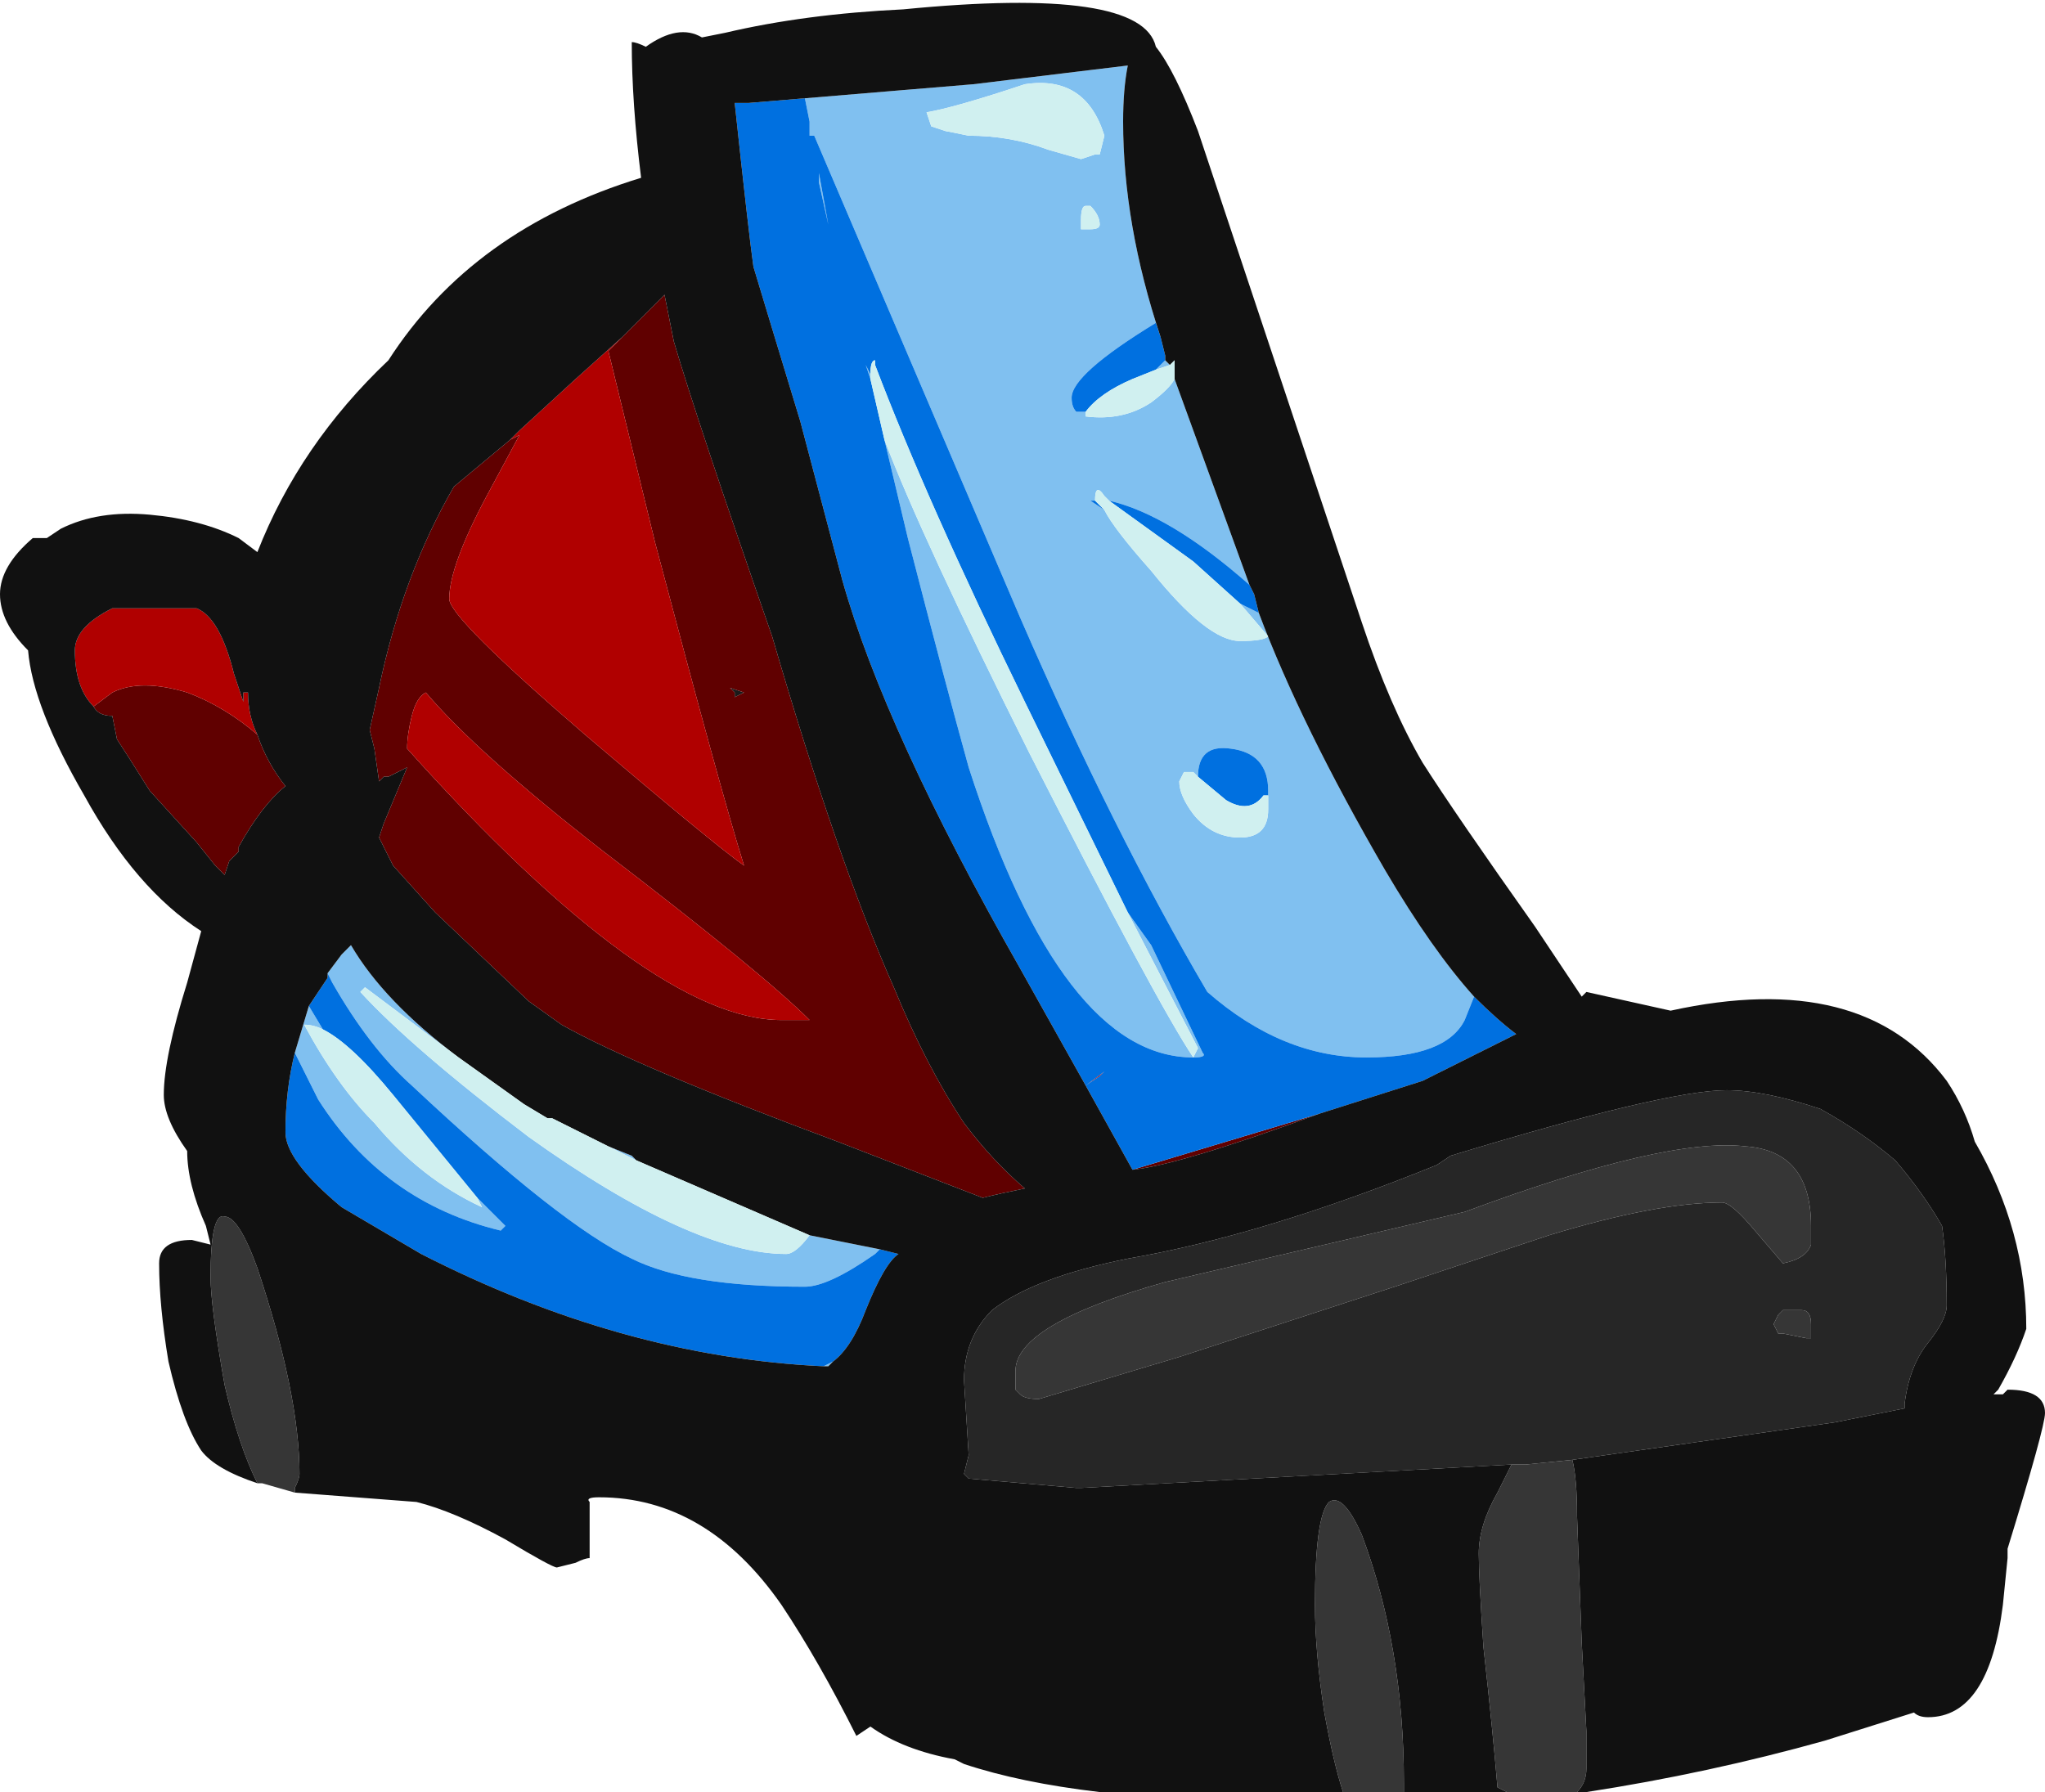 <?xml version="1.0" encoding="UTF-8" standalone="no"?>
<svg xmlns:ffdec="https://www.free-decompiler.com/flash" xmlns:xlink="http://www.w3.org/1999/xlink" ffdec:objectType="frame" height="134.05px" width="152.95px" xmlns="http://www.w3.org/2000/svg">
  <g transform="matrix(1.0, 0.0, 0.0, 1.0, 26.25, 70.35)">
    <use ffdec:characterId="869" height="19.15" transform="matrix(7.0, 0.0, 0.0, 7.0, -26.25, -70.35)" width="21.85" xlink:href="#shape0"/>
  </g>
  <defs>
    <g id="shape0" transform="matrix(1.0, 0.0, 0.0, 1.0, 3.75, 10.05)">
      <path d="M4.1 -2.65 L4.05 -2.7 4.2 -2.65 4.1 -2.6 4.1 -2.65" fill="#1a1a1a" fill-rule="evenodd" stroke="none"/>
      <path d="M7.9 -7.85 L7.85 -7.85 Q7.8 -7.85 7.8 -7.7 L7.8 -7.6 7.9 -7.6 Q8.0 -7.6 8.0 -7.65 8.0 -7.75 7.9 -7.85 M7.2 -9.15 Q6.45 -8.9 6.15 -8.85 L6.2 -8.7 6.35 -8.65 6.6 -8.6 Q7.05 -8.6 7.45 -8.45 L7.8 -8.35 7.95 -8.4 8.0 -8.4 8.05 -8.6 Q7.85 -9.25 7.2 -9.15 M4.85 -9.0 L6.65 -9.15 8.3 -9.35 Q8.25 -9.1 8.25 -8.75 8.25 -7.65 8.65 -6.45 L8.6 -6.6 Q7.7 -6.05 7.7 -5.8 7.7 -5.7 7.75 -5.65 L7.85 -5.65 7.85 -5.6 Q8.25 -5.55 8.55 -5.75 8.75 -5.9 8.8 -6.0 L9.6 -3.8 Q8.75 -4.55 8.1 -4.7 L8.05 -4.75 Q7.95 -4.9 7.95 -4.7 L7.9 -4.7 8.05 -4.6 Q8.15 -4.4 8.55 -3.95 9.15 -3.2 9.5 -3.2 9.75 -3.2 9.8 -3.25 L9.5 -3.6 9.7 -3.5 Q10.15 -2.3 11.05 -0.75 11.55 0.1 12.0 0.6 L11.9 0.85 Q11.7 1.25 10.85 1.25 9.95 1.25 9.15 0.55 8.15 -1.15 7.15 -3.45 L4.95 -8.6 4.9 -8.6 4.9 -8.75 4.85 -9.0 M8.7 -6.2 L8.75 -6.15 8.6 -6.1 8.7 -6.2 M5.1 -7.65 L5.0 -8.2 5.0 -8.1 5.1 -7.65 M5.55 -6.05 L5.55 -6.0 5.5 -6.15 5.55 -6.05 M5.7 -5.35 Q6.1 -4.3 7.25 -2.0 8.6 0.65 9.0 1.25 L9.05 1.15 8.3 -0.3 8.55 0.05 9.1 1.2 Q9.15 1.25 9.0 1.25 7.6 1.25 6.6 -1.85 6.35 -2.75 5.95 -4.3 L5.7 -5.35 M9.8 -1.55 L9.8 -1.6 Q9.8 -2.0 9.4 -2.05 9.05 -2.1 9.05 -1.75 L9.0 -1.8 8.9 -1.8 Q8.9 -1.75 8.9 -1.8 L8.85 -1.7 Q8.85 -1.55 9.0 -1.35 9.2 -1.1 9.5 -1.1 9.8 -1.1 9.8 -1.4 L9.8 -1.55 M5.65 3.3 L5.6 3.35 Q5.1 3.7 4.85 3.7 3.6 3.7 3.0 3.4 2.25 3.05 0.65 1.55 0.2 1.15 -0.2 0.45 L-0.25 0.35 -0.1 0.15 0.0 0.05 Q0.35 0.65 1.15 1.25 L0.15 0.5 0.1 0.55 Q0.65 1.15 1.9 2.1 3.65 3.35 4.65 3.35 4.75 3.35 4.9 3.15 L5.65 3.3 M-0.45 0.7 L-0.3 0.95 Q-0.4 0.9 -0.5 0.9 -0.15 1.55 0.25 1.95 0.75 2.55 1.4 2.85 L1.35 2.75 1.65 3.05 1.6 3.1 Q0.35 2.8 -0.35 1.7 L-0.6 1.2 -0.45 0.7 M5.05 4.55 L5.15 4.5 5.1 4.55 5.05 4.55 M2.75 2.2 L3.0 2.3 3.05 2.35 2.75 2.2" fill="#80c0f0" fill-rule="evenodd" stroke="none"/>
      <path d="M8.35 2.45 L10.35 1.85 Q8.85 2.4 8.35 2.45 M2.9 -6.45 L3.35 -6.9 3.45 -6.4 Q3.7 -5.55 4.5 -3.25 5.2 -0.85 5.8 0.5 6.15 1.35 6.55 1.95 6.85 2.35 7.2 2.65 6.95 2.7 6.75 2.75 L5.2 2.15 Q3.05 1.35 2.25 0.9 L1.9 0.65 0.9 -0.3 0.45 -0.8 0.3 -1.1 0.35 -1.25 0.6 -1.85 0.4 -1.75 0.35 -1.75 0.3 -1.7 0.25 -2.05 0.2 -2.25 0.3 -2.7 Q0.55 -3.9 1.1 -4.85 L1.7 -5.35 1.8 -5.4 1.45 -4.75 Q1.05 -4.0 1.05 -3.65 1.05 -3.45 2.5 -2.2 3.85 -1.05 4.2 -0.8 3.95 -1.6 3.25 -4.25 L2.75 -6.3 2.9 -6.45 M0.6 -2.05 Q3.2 0.85 4.6 0.85 L4.9 0.85 Q4.4 0.35 2.7 -0.95 1.35 -2.0 0.8 -2.65 0.7 -2.6 0.65 -2.4 0.6 -2.2 0.6 -2.05 M4.1 -2.65 L4.1 -2.6 4.2 -2.65 4.05 -2.7 4.1 -2.65 M5.75 5.35 L5.75 5.35 M-2.75 -2.5 L-2.55 -2.65 Q-2.25 -2.8 -1.75 -2.65 -1.35 -2.5 -1.0 -2.2 -0.9 -1.9 -0.7 -1.65 -0.95 -1.45 -1.2 -1.0 L-1.2 -0.95 -1.3 -0.85 -1.35 -0.7 -1.4 -0.75 -1.45 -0.8 -1.65 -1.05 -2.15 -1.6 Q-2.4 -2.0 -2.5 -2.15 L-2.55 -2.4 Q-2.7 -2.4 -2.75 -2.5" fill="#600000" fill-rule="evenodd" stroke="none"/>
      <path d="M7.85 1.55 L8.05 1.4 8.0 1.45 7.85 1.55 M2.9 -6.45 L2.75 -6.3 3.25 -4.25 Q3.95 -1.6 4.2 -0.8 3.85 -1.05 2.5 -2.2 1.05 -3.45 1.05 -3.65 1.05 -4.0 1.45 -4.75 L1.8 -5.4 1.7 -5.35 1.8 -5.45 2.4 -6.0 2.9 -6.45 M0.6 -2.05 Q0.6 -2.2 0.65 -2.4 0.7 -2.6 0.8 -2.65 1.35 -2.0 2.7 -0.95 4.4 0.35 4.9 0.85 L4.6 0.85 Q3.2 0.85 0.6 -2.05 M-2.75 -2.5 Q-2.95 -2.7 -2.95 -3.1 -2.95 -3.35 -2.55 -3.55 L-1.65 -3.55 Q-1.4 -3.45 -1.25 -2.85 L-1.15 -2.55 -1.15 -2.65 -1.1 -2.65 Q-1.1 -2.4 -1.0 -2.2 -1.35 -2.5 -1.75 -2.65 -2.25 -2.8 -2.55 -2.65 L-2.75 -2.5 M-1.35 -0.7 L-1.4 -0.75 -1.35 -0.7" fill="#b00000" fill-rule="evenodd" stroke="none"/>
      <path d="M4.85 -9.0 L4.9 -8.75 4.9 -8.6 4.95 -8.6 7.15 -3.45 Q8.15 -1.15 9.15 0.55 9.95 1.25 10.85 1.25 11.7 1.25 11.9 0.85 L12.0 0.6 Q12.25 0.85 12.45 1.0 L11.45 1.5 10.35 1.85 8.35 2.45 7.85 1.55 7.15 0.3 Q5.7 -2.25 5.25 -3.85 L4.8 -5.55 Q4.45 -6.7 4.3 -7.2 4.25 -7.55 4.1 -8.95 L4.25 -8.95 4.85 -9.0 M9.7 -3.5 L9.5 -3.6 9.0 -4.05 8.1 -4.7 Q8.75 -4.55 9.6 -3.8 L9.65 -3.7 9.7 -3.5 M8.05 -4.6 L7.9 -4.7 7.95 -4.7 8.05 -4.6 M7.85 -5.65 L7.75 -5.65 Q7.7 -5.7 7.7 -5.8 7.7 -6.05 8.6 -6.6 L8.65 -6.45 8.7 -6.25 8.7 -6.2 8.6 -6.1 8.35 -6.0 Q8.0 -5.85 7.85 -5.65 M7.85 1.55 L8.0 1.45 8.05 1.4 7.85 1.55 M5.1 -7.65 L5.0 -8.1 5.0 -8.2 5.1 -7.65 M5.55 -6.05 L5.5 -6.15 5.55 -6.0 5.7 -5.35 5.95 -4.3 Q6.35 -2.75 6.6 -1.85 7.6 1.25 9.0 1.25 9.15 1.25 9.1 1.2 L8.55 0.05 8.3 -0.3 7.2 -2.55 Q6.15 -4.7 5.6 -6.15 L5.6 -6.2 Q5.55 -6.2 5.55 -6.05 M9.05 -1.75 Q9.05 -2.1 9.4 -2.05 9.8 -2.0 9.8 -1.6 L9.8 -1.55 9.75 -1.55 Q9.6 -1.35 9.35 -1.5 L9.05 -1.75 M-0.25 0.35 L-0.2 0.45 Q0.2 1.15 0.65 1.55 2.25 3.05 3.0 3.4 3.6 3.7 4.85 3.7 5.1 3.7 5.6 3.35 L5.65 3.3 5.85 3.35 Q5.7 3.45 5.5 3.95 5.35 4.35 5.15 4.5 L5.05 4.55 Q2.9 4.45 0.75 3.35 L-0.1 2.85 Q-0.7 2.35 -0.7 2.05 -0.7 1.6 -0.6 1.2 L-0.35 1.7 Q0.35 2.8 1.6 3.1 L1.65 3.05 1.35 2.75 0.45 1.65 Q0.0 1.1 -0.3 0.95 L-0.45 0.7 -0.25 0.4 -0.25 0.35" fill="#0070e0" fill-rule="evenodd" stroke="none"/>
      <path d="M13.1 9.1 L12.35 9.1 12.25 9.05 Q12.2 8.45 12.1 7.55 12.05 6.8 12.05 6.55 12.05 6.25 12.25 5.9 L12.4 5.6 12.55 5.6 13.05 5.55 Q13.1 5.75 13.1 6.15 L13.15 7.5 13.2 8.45 13.2 8.85 Q13.2 9.0 13.1 9.1 M11.25 9.1 L10.6 9.1 Q10.5 8.8 10.4 8.25 10.3 7.6 10.3 7.1 10.3 6.15 10.45 6.0 10.6 5.9 10.8 6.35 11.25 7.55 11.25 9.0 L11.25 9.1 M-0.6 5.9 L-0.95 5.8 -1.0 5.8 Q-1.2 5.4 -1.35 4.75 -1.5 3.9 -1.5 3.6 -1.5 2.9 -1.35 2.95 -1.2 2.95 -1.0 3.5 -0.55 4.85 -0.55 5.7 -0.55 5.75 -0.6 5.85 L-0.6 5.9 M15.3 3.45 L15.0 3.1 Q14.75 2.8 14.65 2.8 13.95 2.8 12.8 3.15 L11.15 3.7 8.85 4.45 7.35 4.9 Q7.2 4.9 7.15 4.85 L7.1 4.8 Q7.1 4.85 7.1 4.6 7.1 4.1 8.7 3.65 L11.9 2.9 Q14.05 2.1 14.9 2.2 15.6 2.25 15.6 3.05 L15.6 3.25 Q15.55 3.4 15.3 3.45 M15.3 3.95 L15.5 3.95 Q15.6 3.95 15.6 4.1 L15.6 4.25 15.55 4.25 15.3 4.2 15.25 4.2 15.2 4.1 15.25 4.0 15.3 3.95" fill="#363636" fill-rule="evenodd" stroke="none"/>
      <path d="M12.4 5.6 L7.8 5.85 7.75 5.85 6.6 5.75 6.55 5.7 6.6 5.5 6.55 4.7 Q6.55 4.25 6.85 3.95 7.3 3.6 8.3 3.4 9.75 3.15 11.6 2.4 L11.75 2.3 Q14.05 1.6 14.7 1.6 15.1 1.6 15.7 1.8 16.15 2.05 16.5 2.35 16.8 2.7 17.0 3.05 17.05 3.4 17.05 3.9 17.05 4.05 16.85 4.3 16.65 4.55 16.6 4.95 L16.6 5.0 15.85 5.15 13.05 5.55 12.55 5.6 12.4 5.6 M15.3 3.45 Q15.55 3.4 15.6 3.25 L15.6 3.05 Q15.6 2.25 14.9 2.2 14.05 2.1 11.9 2.9 L8.7 3.65 Q7.1 4.1 7.1 4.6 7.1 4.85 7.1 4.8 L7.15 4.85 Q7.2 4.9 7.35 4.9 L8.85 4.45 11.15 3.7 12.8 3.15 Q13.95 2.8 14.65 2.8 14.75 2.8 15.0 3.1 L15.3 3.45 M15.3 3.95 L15.25 4.0 15.2 4.1 15.25 4.2 15.3 4.2 15.55 4.25 15.6 4.25 15.6 4.1 Q15.6 3.95 15.5 3.95 L15.3 3.95" fill="#262626" fill-rule="evenodd" stroke="none"/>
      <path d="M-1.0 5.8 Q-1.45 5.65 -1.6 5.45 -1.8 5.15 -1.95 4.5 -2.05 3.9 -2.05 3.45 -2.05 3.2 -1.7 3.2 L-1.5 3.25 -1.55 3.05 Q-1.75 2.6 -1.75 2.25 -2.0 1.9 -2.0 1.65 -2.0 1.25 -1.75 0.45 L-1.6 -0.1 Q-2.3 -0.55 -2.85 -1.55 -3.4 -2.5 -3.45 -3.1 -3.75 -3.4 -3.75 -3.7 -3.75 -4.0 -3.4 -4.3 L-3.25 -4.3 -3.1 -4.4 Q-2.7 -4.6 -2.15 -4.55 -1.6 -4.5 -1.2 -4.3 L-1.0 -4.15 Q-0.55 -5.3 0.4 -6.2 1.3 -7.6 3.1 -8.15 3.0 -8.95 3.0 -9.6 3.05 -9.6 3.15 -9.55 3.5 -9.8 3.75 -9.65 L4.0 -9.7 Q4.85 -9.9 5.9 -9.95 8.45 -10.2 8.6 -9.55 8.8 -9.3 9.05 -8.65 L10.8 -3.4 Q11.1 -2.5 11.45 -1.9 11.8 -1.35 12.65 -0.15 L13.15 0.6 13.2 0.55 14.1 0.75 Q16.15 0.3 17.05 1.5 17.25 1.8 17.35 2.15 17.9 3.1 17.9 4.15 17.8 4.45 17.6 4.8 L17.55 4.85 17.65 4.85 17.7 4.8 Q18.1 4.8 18.1 5.05 18.1 5.2 17.7 6.5 L17.7 6.6 17.65 7.1 Q17.5 8.3 16.85 8.3 16.75 8.3 16.7 8.25 L15.75 8.55 Q14.5 8.9 13.2 9.1 L13.1 9.1 Q13.2 9.0 13.2 8.85 L13.2 8.45 13.15 7.5 13.1 6.15 Q13.1 5.75 13.05 5.55 L15.85 5.15 16.6 5.0 16.6 4.95 Q16.65 4.55 16.85 4.3 17.05 4.05 17.05 3.9 17.05 3.4 17.0 3.05 16.8 2.7 16.5 2.35 16.15 2.05 15.7 1.8 15.1 1.6 14.7 1.6 14.05 1.6 11.75 2.3 L11.6 2.4 Q9.75 3.15 8.3 3.4 7.3 3.6 6.85 3.95 6.55 4.25 6.55 4.7 L6.6 5.5 6.55 5.7 6.6 5.75 7.75 5.85 7.8 5.85 12.4 5.6 12.25 5.9 Q12.05 6.25 12.05 6.55 12.05 6.8 12.1 7.55 12.2 8.45 12.25 9.05 L12.35 9.1 11.25 9.1 11.25 9.0 Q11.25 7.55 10.8 6.35 10.6 5.9 10.45 6.0 10.3 6.15 10.3 7.1 10.3 7.6 10.4 8.25 10.5 8.8 10.6 9.1 L8.0 9.1 Q7.15 9.0 6.55 8.8 L6.45 8.75 Q5.9 8.65 5.55 8.4 L5.4 8.5 Q5.0 7.7 4.6 7.1 3.8 5.95 2.65 5.95 2.5 5.95 2.55 6.0 L2.55 6.6 Q2.5 6.6 2.4 6.65 L2.2 6.7 Q2.15 6.7 1.65 6.4 1.1 6.1 0.7 6.0 L-0.6 5.9 -0.6 5.85 Q-0.55 5.75 -0.55 5.7 -0.55 4.85 -1.0 3.5 -1.2 2.95 -1.35 2.95 -1.5 2.9 -1.5 3.6 -1.5 3.9 -1.35 4.75 -1.2 5.4 -1.0 5.8 M8.65 -6.45 Q8.25 -7.65 8.25 -8.75 8.25 -9.1 8.3 -9.35 L6.65 -9.15 4.85 -9.0 4.25 -8.95 4.1 -8.95 Q4.25 -7.55 4.3 -7.2 4.45 -6.7 4.8 -5.55 L5.25 -3.85 Q5.7 -2.25 7.15 0.3 L7.85 1.55 8.35 2.45 Q8.85 2.4 10.35 1.85 L11.45 1.5 12.45 1.0 Q12.25 0.85 12.0 0.6 11.55 0.1 11.05 -0.75 10.15 -2.3 9.7 -3.5 L9.65 -3.7 9.6 -3.8 8.8 -6.0 8.8 -6.1 Q8.8 -6.3 8.8 -6.2 L8.75 -6.15 8.7 -6.2 8.7 -6.25 8.65 -6.45 M1.7 -5.35 L1.1 -4.85 Q0.55 -3.9 0.3 -2.7 L0.2 -2.25 0.25 -2.05 0.3 -1.7 0.35 -1.75 0.4 -1.75 0.6 -1.85 0.35 -1.25 0.3 -1.1 0.45 -0.8 0.9 -0.3 1.9 0.65 2.25 0.9 Q3.05 1.35 5.2 2.15 L6.75 2.75 Q6.95 2.7 7.2 2.65 6.85 2.35 6.55 1.95 6.15 1.35 5.8 0.5 5.2 -0.85 4.5 -3.25 3.7 -5.55 3.45 -6.4 L3.35 -6.9 2.9 -6.45 2.4 -6.0 1.8 -5.45 1.7 -5.35 M5.65 3.3 L4.9 3.15 3.05 2.35 3.0 2.3 2.75 2.2 2.15 1.9 2.1 1.9 1.85 1.75 1.15 1.25 Q0.35 0.65 0.0 0.05 L-0.1 0.15 -0.25 0.35 -0.25 0.4 -0.45 0.7 -0.6 1.2 Q-0.7 1.6 -0.7 2.05 -0.7 2.35 -0.1 2.85 L0.75 3.35 Q2.9 4.45 5.05 4.55 L5.1 4.55 5.15 4.5 Q5.35 4.35 5.5 3.95 5.7 3.45 5.85 3.35 L5.65 3.3 M5.75 5.35 L5.75 5.35 M-1.0 -2.2 Q-1.1 -2.4 -1.1 -2.65 L-1.15 -2.65 -1.15 -2.55 -1.25 -2.85 Q-1.4 -3.45 -1.65 -3.55 L-2.55 -3.55 Q-2.95 -3.35 -2.95 -3.1 -2.95 -2.7 -2.75 -2.5 -2.7 -2.4 -2.55 -2.4 L-2.5 -2.15 Q-2.4 -2.0 -2.15 -1.6 L-1.65 -1.05 -1.45 -0.8 -1.4 -0.75 -1.35 -0.7 -1.3 -0.85 -1.2 -0.95 -1.2 -1.0 Q-0.95 -1.45 -0.7 -1.65 -0.9 -1.9 -1.0 -2.2" fill="#111111" fill-rule="evenodd" stroke="none"/>
      <path d="M7.2 -9.15 Q7.85 -9.25 8.05 -8.6 L8.0 -8.4 7.95 -8.4 7.8 -8.35 7.45 -8.45 Q7.05 -8.6 6.6 -8.6 L6.35 -8.65 6.2 -8.7 6.15 -8.85 Q6.45 -8.9 7.2 -9.15 M7.9 -7.85 Q8.0 -7.75 8.0 -7.65 8.0 -7.6 7.9 -7.6 L7.8 -7.6 7.8 -7.7 Q7.8 -7.85 7.85 -7.85 L7.9 -7.85 M9.5 -3.6 L9.8 -3.25 Q9.75 -3.2 9.5 -3.2 9.15 -3.2 8.55 -3.95 8.15 -4.4 8.05 -4.6 L7.95 -4.7 Q7.95 -4.9 8.05 -4.75 L8.1 -4.7 9.0 -4.05 9.5 -3.6 M8.8 -6.0 Q8.75 -5.9 8.55 -5.75 8.25 -5.55 7.85 -5.6 L7.85 -5.65 Q8.0 -5.85 8.35 -6.0 L8.6 -6.1 8.75 -6.15 8.8 -6.2 Q8.8 -6.3 8.8 -6.1 L8.8 -6.0 M5.55 -6.0 L5.55 -6.05 Q5.55 -6.2 5.6 -6.2 L5.6 -6.15 Q6.15 -4.7 7.2 -2.55 L8.3 -0.3 9.05 1.15 9.0 1.25 Q8.6 0.65 7.25 -2.0 6.1 -4.3 5.7 -5.35 L5.55 -6.0 M9.8 -1.55 L9.8 -1.4 Q9.8 -1.1 9.5 -1.1 9.2 -1.1 9.0 -1.35 8.85 -1.55 8.85 -1.7 L8.9 -1.8 Q8.9 -1.75 8.9 -1.8 L9.0 -1.8 9.05 -1.75 9.35 -1.5 Q9.6 -1.35 9.75 -1.55 L9.8 -1.55 M4.9 3.15 Q4.75 3.35 4.65 3.35 3.65 3.35 1.9 2.1 0.65 1.15 0.1 0.55 L0.15 0.5 1.15 1.25 1.85 1.75 2.1 1.9 2.15 1.9 2.75 2.2 3.05 2.35 4.9 3.15 M-0.3 0.95 Q0.0 1.1 0.45 1.65 L1.35 2.75 1.4 2.85 Q0.75 2.55 0.25 1.95 -0.15 1.55 -0.5 0.9 -0.4 0.9 -0.3 0.95" fill="#d0f0f0" fill-rule="evenodd" stroke="none"/>
    </g>
  </defs>
</svg>
